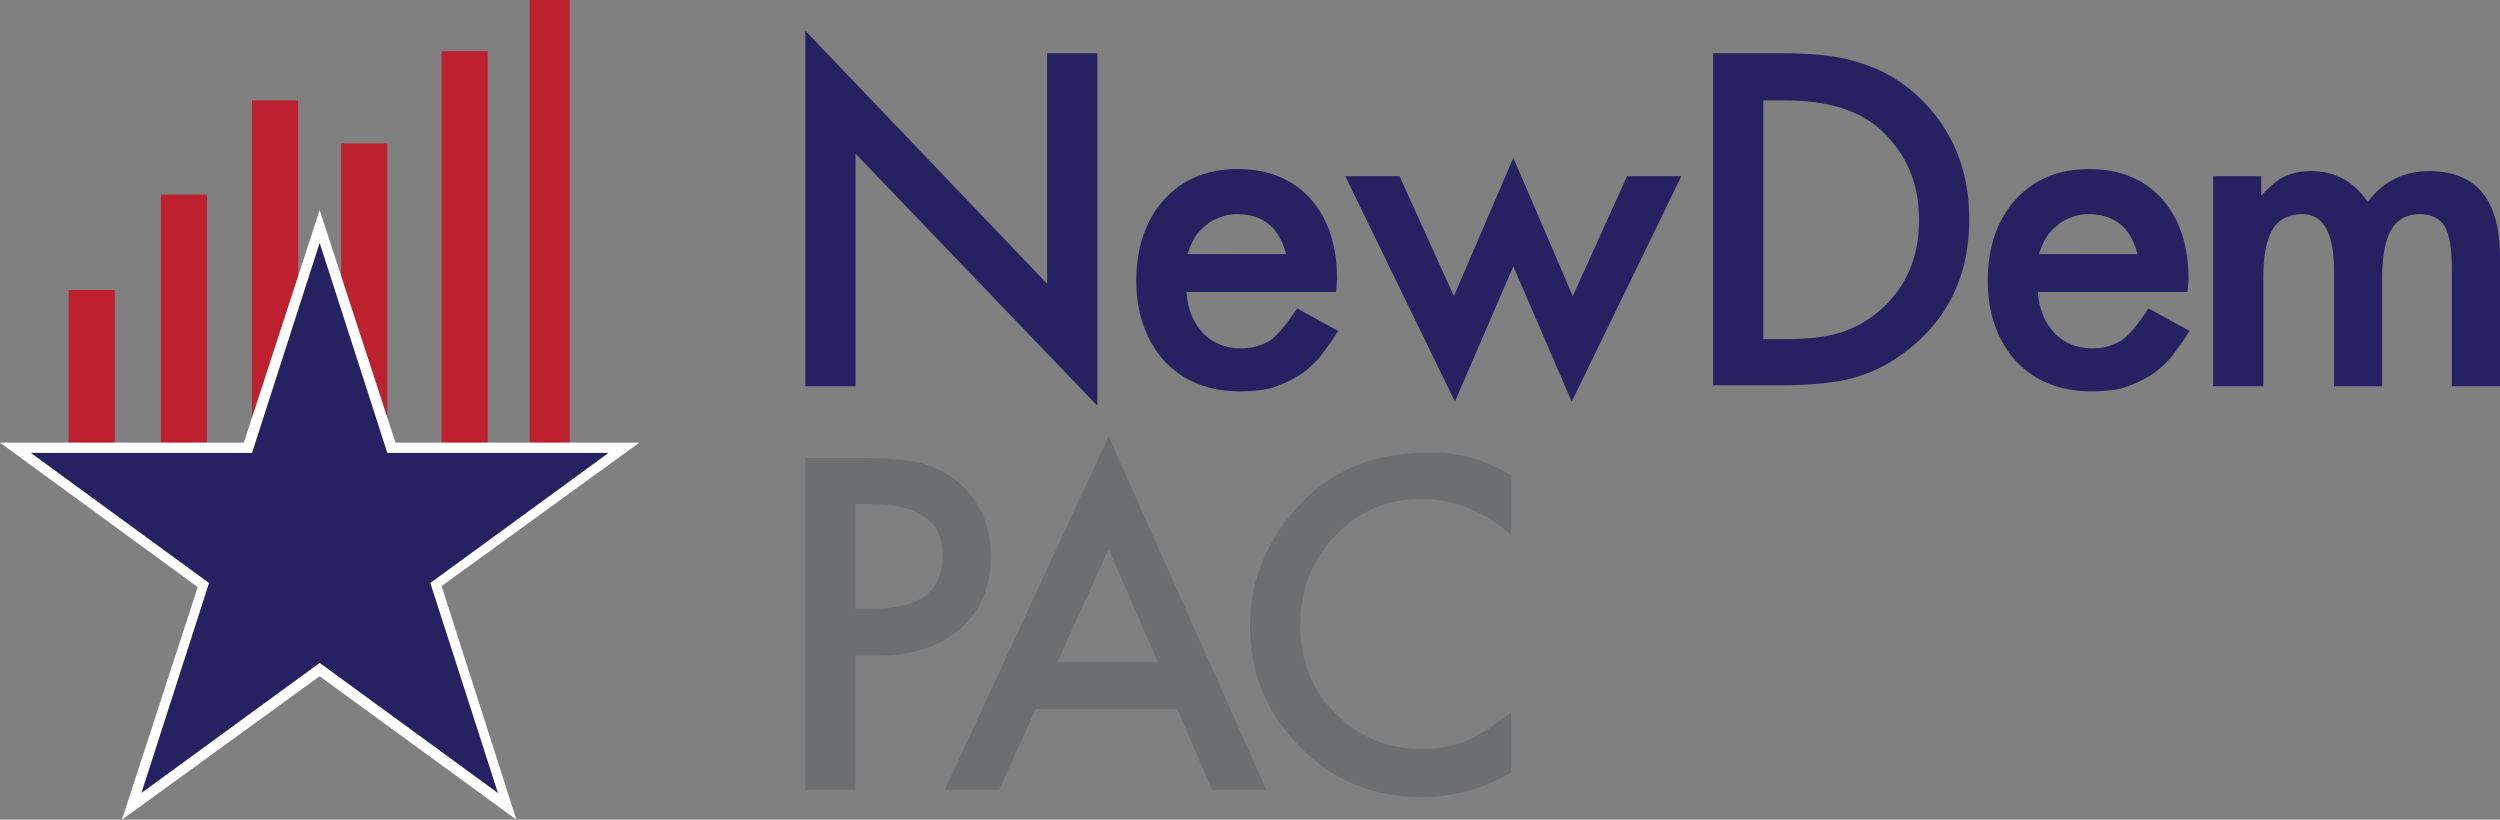 <?xml version="1.0" encoding="utf-8"?>
<!-- Generator: Adobe Illustrator 20.1.0, SVG Export Plug-In . SVG Version: 6.00 Build 0)  -->
<svg version="1.1" id="Layer_1" xmlns="http://www.w3.org/2000/svg" xmlns:xlink="http://www.w3.org/1999/xlink" x="0px" y="0px"
	 viewBox="0 0 244 80" style="enable-background:new 0 0 244 80;" xml:space="preserve">
<rect x="0" y="0" width="244" height="80" fill="#808080" stroke="none"/>
<style type="text/css">
	.st0{fill:#262261;}
	.st1{fill:#6D6E70;}
	.st2{fill:#BD202E;}
	.st3{fill:#FFFFFF;}
</style>
<g>
	<g>
		<g>
			<path class="st0" d="M78.6,37.7V3l23.6,24.7V5.2h4.9v34.4L83.5,15v22.7H78.6z"/>
			<path class="st0" d="M130.4,28.5h-14.6c0.1,1.7,0.7,3,1.6,4c1,1,2.2,1.5,3.7,1.5c1.2,0,2.1-0.3,2.9-0.8c0.8-0.6,1.6-1.6,2.6-3.1
				l4,2.2c-0.6,1-1.3,1.9-1.9,2.7c-0.7,0.7-1.4,1.4-2.2,1.8c-0.8,0.5-1.6,0.8-2.5,1.1c-0.9,0.2-1.9,0.3-3,0.3c-3,0-5.5-1-7.3-2.9
				c-1.8-2-2.8-4.6-2.8-7.9c0-3.2,0.9-5.9,2.7-7.9c1.8-2,4.2-3,7.2-3c3,0,5.4,1,7.1,2.9c1.7,1.9,2.6,4.5,2.6,7.9L130.4,28.5z
				 M125.5,24.7c-0.7-2.5-2.2-3.8-4.8-3.8c-0.6,0-1.1,0.1-1.6,0.3c-0.5,0.2-1,0.4-1.4,0.8c-0.4,0.3-0.8,0.7-1.1,1.2
				c-0.3,0.5-0.5,1-0.7,1.6H125.5z"/>
			<path class="st0" d="M136.6,17.2l5.3,11.7l5.8-13.5l5.8,13.5l5.3-11.7h5.3l-10.7,22L147.7,26l-5.7,13.2l-10.7-22H136.6z"/>
			<path class="st0" d="M167.2,37.7V5.2h6.8c3.3,0,5.8,0.3,7.7,1c2,0.6,3.9,1.7,5.5,3.2c3.3,3.1,5,7.1,5,12c0,5-1.7,9-5.2,12.1
				c-1.7,1.5-3.6,2.6-5.5,3.2c-1.8,0.6-4.3,0.9-7.6,0.9H167.2z M172.1,33.1h2.2c2.2,0,4-0.2,5.5-0.7c1.5-0.5,2.8-1.3,3.9-2.3
				c2.4-2.2,3.6-5.1,3.6-8.6c0-3.6-1.2-6.4-3.6-8.7c-2.1-2-5.3-3-9.4-3h-2.2V33.1z"/>
			<path class="st0" d="M213.5,28.5h-14.6c0.1,1.7,0.7,3,1.6,4c1,1,2.2,1.5,3.7,1.5c1.2,0,2.1-0.3,2.9-0.8c0.8-0.6,1.6-1.6,2.6-3.1
				l4,2.2c-0.6,1-1.3,1.9-1.9,2.7c-0.7,0.7-1.4,1.4-2.2,1.8c-0.8,0.5-1.6,0.8-2.5,1.1c-0.9,0.2-1.9,0.3-3,0.3c-3,0-5.5-1-7.3-2.9
				c-1.8-2-2.8-4.6-2.8-7.9c0-3.2,0.9-5.9,2.7-7.9c1.8-2,4.2-3,7.2-3c3,0,5.4,1,7.1,2.9c1.7,1.9,2.6,4.5,2.6,7.9L213.5,28.5z
				 M208.6,24.7c-0.7-2.5-2.2-3.8-4.8-3.8c-0.6,0-1.1,0.1-1.6,0.3c-0.5,0.2-1,0.4-1.4,0.8c-0.4,0.3-0.8,0.7-1.1,1.2
				c-0.3,0.5-0.5,1-0.7,1.6H208.6z"/>
			<path class="st0" d="M216,17.2h4.7v1.9c0.9-1,1.7-1.6,2.3-1.9c0.7-0.3,1.5-0.5,2.6-0.5c2.3,0,4.1,1,5.5,3c1.5-2,3.5-3,6-3
				c4.6,0,6.9,2.8,6.9,8.4v12.6h-4.7V26.3c0-2-0.2-3.3-0.7-4.2c-0.5-0.8-1.3-1.2-2.4-1.2c-1.3,0-2.2,0.5-2.8,1.5
				c-0.6,1-0.9,2.6-0.9,4.7v10.6h-4.7V26.4c0-3.6-1-5.5-3.1-5.5c-1.3,0-2.3,0.5-2.9,1.5s-0.9,2.6-0.9,4.7v10.6H216V17.2z"/>
			<path class="st1" d="M83.5,63.9v13.2h-4.9V44.7h5.5c2.7,0,4.8,0.2,6.1,0.6c1.4,0.4,2.6,1.1,3.7,2.1c1.9,1.8,2.8,4.1,2.8,6.9
				c0,3-1,5.3-3,7.1c-2,1.7-4.7,2.6-8,2.6H83.5z M83.5,59.4h1.8c4.5,0,6.7-1.7,6.7-5.2c0-3.3-2.3-5-6.9-5h-1.6V59.4z"/>
			<path class="st1" d="M114.9,69.2h-13.8l-3.6,7.9h-5.3l16-34.5l15.4,34.5h-5.3L114.9,69.2z M113,64.6l-4.8-11l-5,11H113z"/>
			<path class="st1" d="M147.5,46.4v5.8c-2.8-2.4-5.7-3.5-8.8-3.5c-3.3,0-6.1,1.2-8.4,3.6c-2.3,2.4-3.4,5.3-3.4,8.7
				c0,3.4,1.1,6.3,3.4,8.6c2.3,2.3,5.1,3.5,8.4,3.5c1.7,0,3.2-0.3,4.4-0.8c0.7-0.3,1.4-0.7,2.1-1.1c0.7-0.5,1.5-1.1,2.3-1.7v5.9
				c-2.8,1.6-5.7,2.4-8.8,2.4c-4.6,0-8.6-1.6-11.8-4.9c-3.3-3.3-4.9-7.2-4.9-11.8c0-4.1,1.4-7.8,4.1-11c3.3-4,7.7-5.9,13-5.9
				C142,44,144.8,44.8,147.5,46.4z"/>
		</g>
	</g>
	<g>
		<g>
			<rect x="6.7" y="28.3" class="st2" width="4.5" height="18.4"/>
		</g>
		<g>
			<rect x="15.7" y="19" class="st2" width="4.5" height="27.6"/>
		</g>
		<g>
			<rect x="24.6" y="9.8" class="st2" width="4.5" height="36.8"/>
		</g>
		<g>
			<g>
				<rect x="33.3" y="14" class="st2" width="4.5" height="32.7"/>
			</g>
		</g>
		<g>
			<g>
				<rect x="43.1" y="5" class="st2" width="4.5" height="41.7"/>
			</g>
		</g>
		<g>
			<g>
				<rect x="51.7" class="st2" width="3.9" height="46.7"/>
			</g>
		</g>
	</g>
	<g>
		<g>
			<polygon class="st0" points="31.2,22.1 38.2,43.7 60.8,43.7 42.5,57.1 49.5,78.7 31.2,65.3 12.8,78.7 19.8,57.1 1.5,43.7 
				24.2,43.7 			"/>
			<path class="st3" d="M50.4,80L31.2,66L11.9,80l7.4-22.7L0,43.2h23.8l7.4-22.7l7.4,22.7h23.8l-19.3,14L50.4,80z M3,44.2l17.4,12.7
				l-6.6,20.5l17.4-12.7l17.4,12.7l-6.6-20.5l17.4-12.7H37.8l-6.6-20.5l-6.6,20.5H3z"/>
		</g>
	</g>
</g>
</svg>

